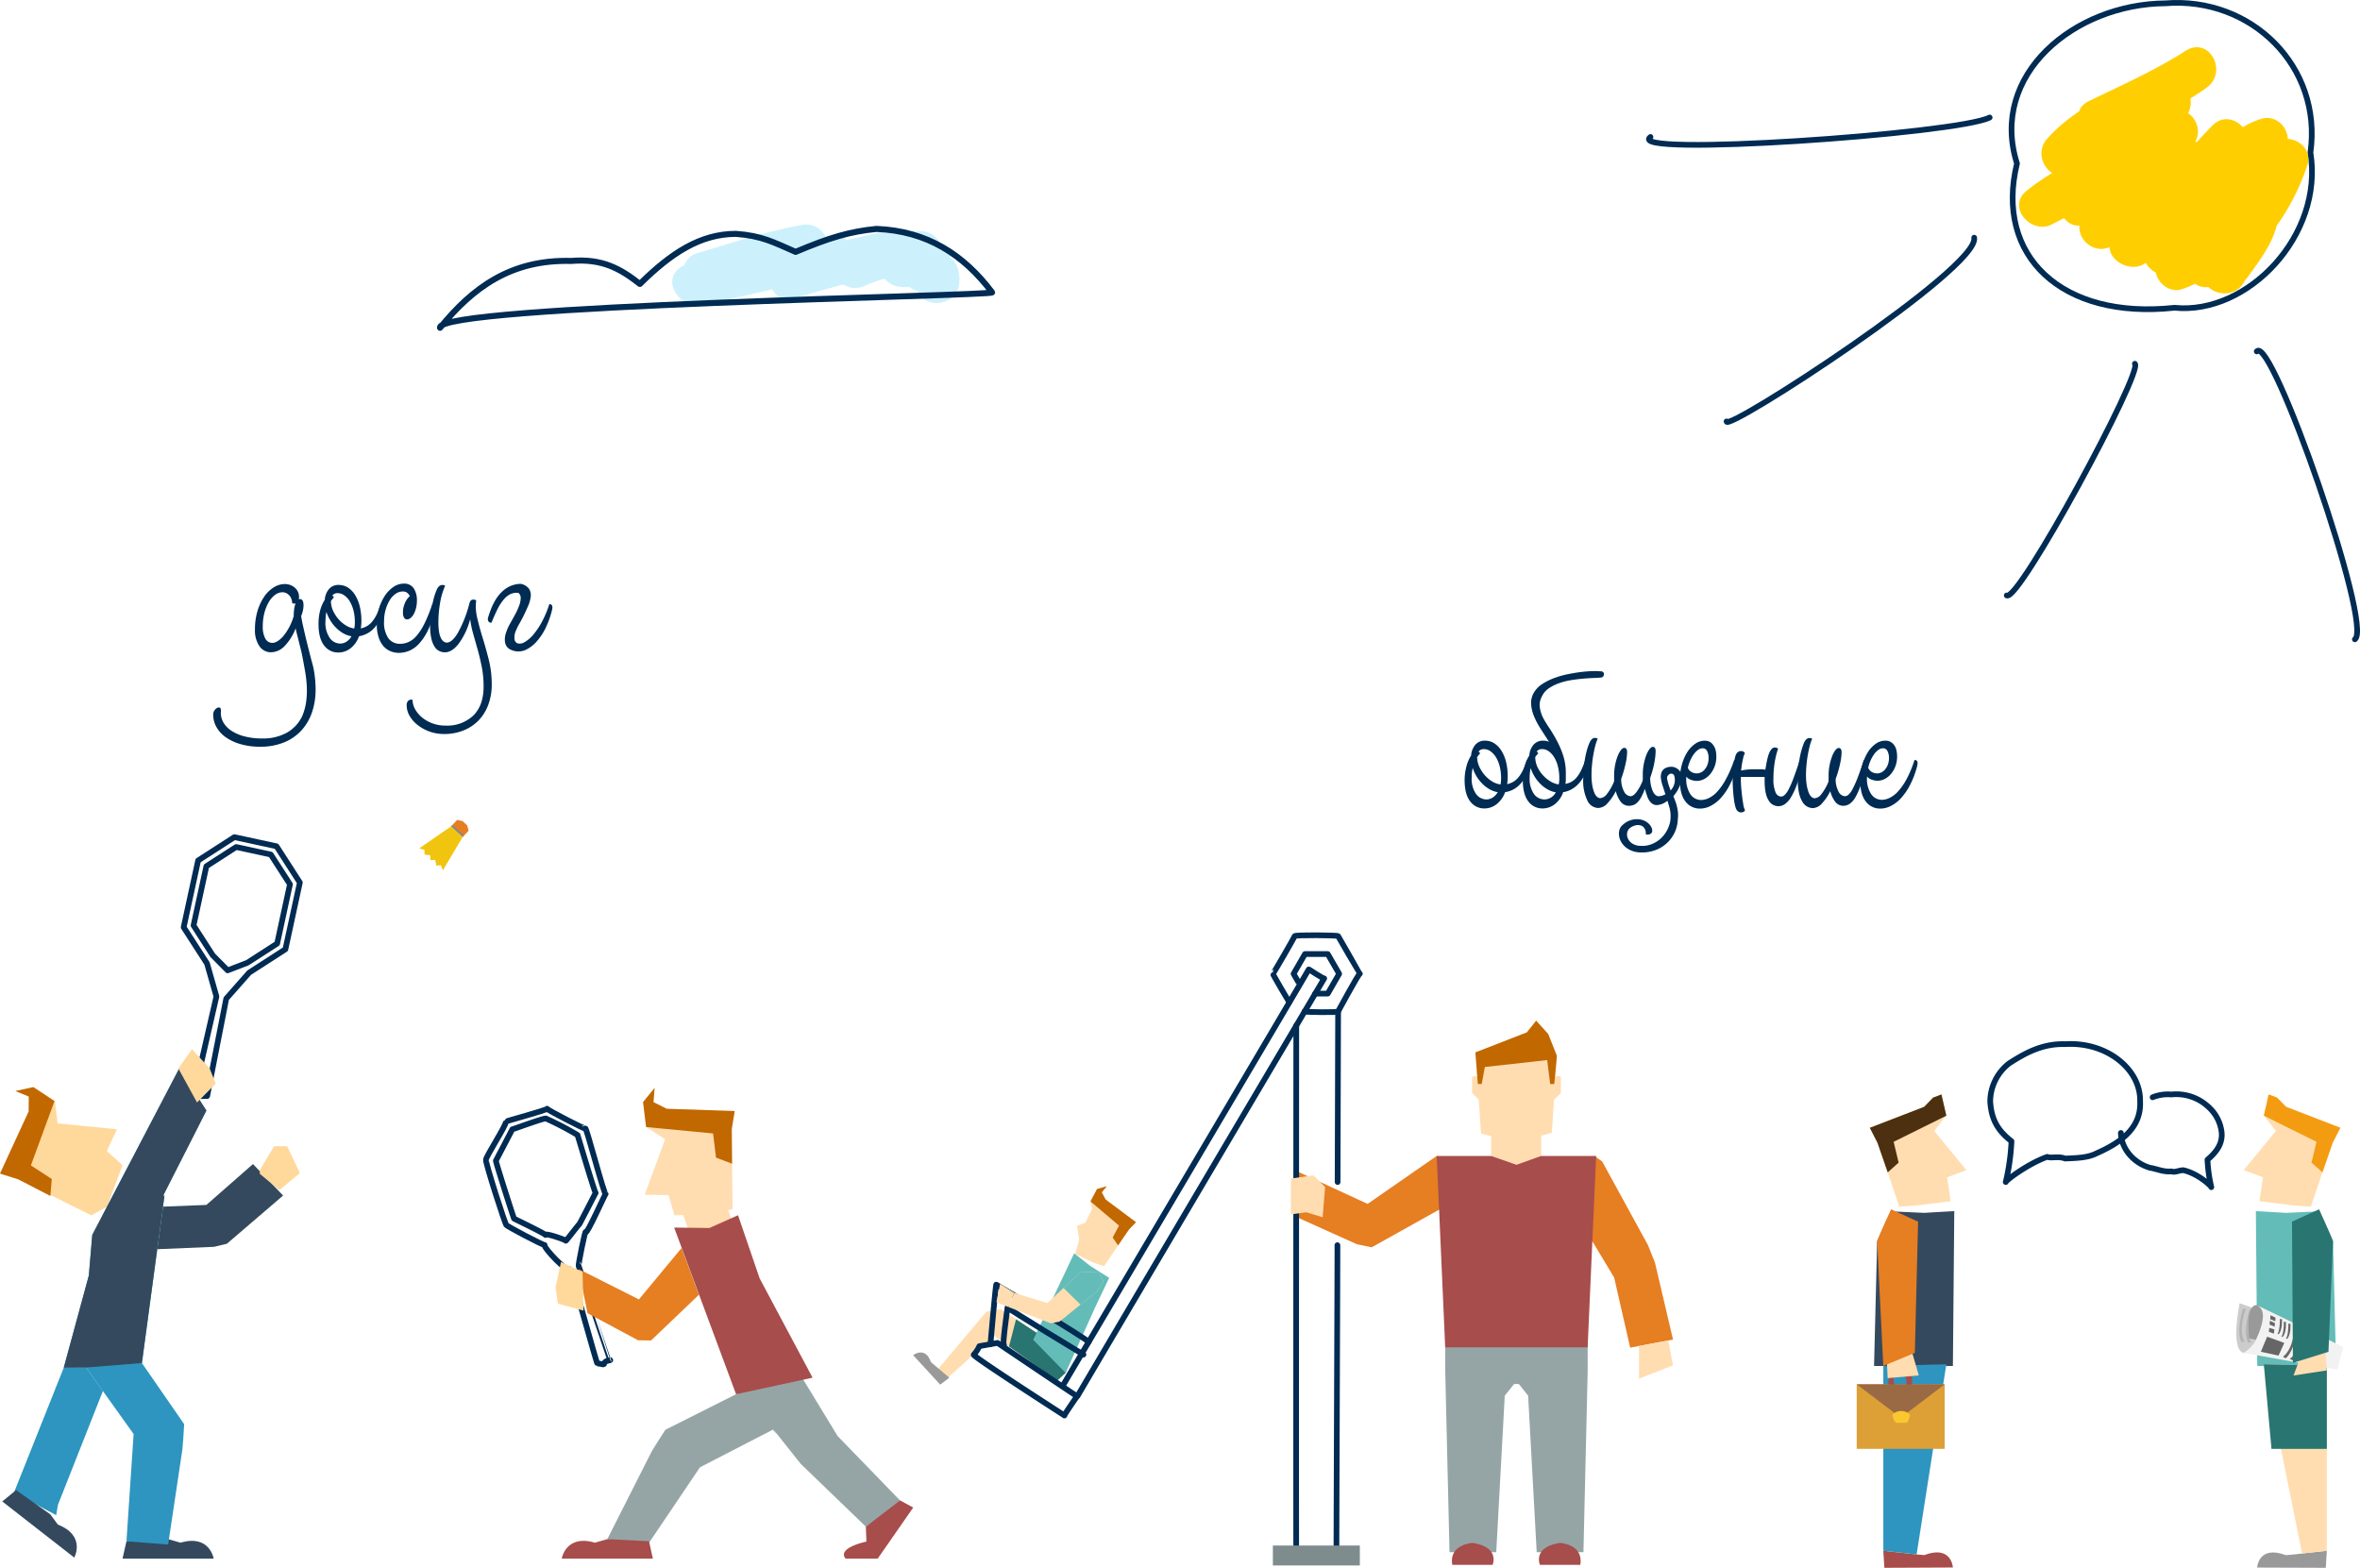 <svg xmlns="http://www.w3.org/2000/svg" viewBox="0 0 663.94 441.07"><title>Монтажная область 68</title><g id="УШИ_2" data-name="УШИ 2"><path d="M529.83,436.27l.3,4.8,19.28-.09s-.35-6.41-8.06-3.49l-2.15-.19Z" style="fill:#a74d4b"/><polygon points="544.15 318.16 553.22 329.19 547.8 331.19 548.77 337.94 538.87 339.18 534.31 339.45 528.19 321.25 526.03 317.28 541.34 311.33 543.84 308.78 546.2 307.92 547.51 313.86 544.15 318.16" style="fill:#ffddb0"/><polygon points="541.31 341.21 531.92 340.79 528.1 349.18 527.23 384.28 549.41 384.28 549.8 340.72 541.31 341.21" style="fill:#34495e"/><polygon points="532.74 321.22 534.14 327.08 531.07 329.82 528.18 321.49 526.03 317.28 541.33 311.38 543.83 308.79 546.19 307.89 547.57 313.87 532.74 321.22" style="fill:#4c300f"/><polygon points="529.84 384.28 529.84 436.27 539.2 437.3 547.57 383.8 529.84 384.28" style="fill:#2d95bf"/><path d="M654.61,436.27l-.3,4.8L635,441s.35-6.41,8.07-3.49l2.14-.19Z" style="fill:#999"/><polygon points="640.29 318.16 631.22 329.19 636.64 331.19 635.67 337.94 645.58 339.18 650.13 339.45 656.25 321.25 658.42 317.28 643.1 311.33 640.6 308.78 638.24 307.92 636.93 313.86 640.29 318.16" style="fill:#ffddb0"/><polygon points="643.14 341.21 652.52 340.79 656.35 349.18 657.22 384.28 635.03 384.28 634.64 340.72 643.14 341.21" style="fill:#63bcb8"/><polygon points="651.7 321.22 650.3 327.08 653.38 329.82 656.27 321.49 658.42 317.28 643.12 311.38 640.62 308.79 638.25 307.89 636.88 313.87 651.7 321.22" style="fill:#f39c12"/><polygon points="654.61 384.28 654.61 436.27 647.65 437.04 636.88 383.8 654.61 384.28" style="fill:#ffddb0"/><polygon points="654.61 384.28 654.61 407.6 639.04 407.6 636.88 383.8 654.61 384.28" style="fill:#287572"/><path d="M596.67,318.73c.08,4.18,3.33,8.38,8.21,9.81,1.7.22,3.75,1.24,6,1,1,.4,2.29-.37,3.4-.32,4.25,1,7.84,4.48,7.83,4.76a42.29,42.29,0,0,1-1.08-7.71c2.41-2.08,4.22-4.35,4-7.54a11.26,11.26,0,0,0-3.58-7.19,13.24,13.24,0,0,0-10.58-3.63,11.43,11.43,0,0,0-5.27.78" style="fill:none;stroke:#002b53;stroke-linecap:round;stroke-linejoin:round;stroke-width:1.6px"/><path d="M559.91,309.84a13.7,13.7,0,0,1,5.33-10.69c4.24-2.71,9.16-5.61,15.75-5.4,11.62-.74,21.28,7,21.09,16.09.34,7.23-5,11.43-12.22,14.6-2.54,1.33-5.83,1.35-8.87,1.49-2-.75-3.79,0-5.07-.47-5.9,2.14-12,7-11.64,7.08a62.36,62.36,0,0,0,1.61-11.48C561.79,317.88,560.2,314.64,559.91,309.84Z" style="fill:none;stroke:#002b53;stroke-linecap:round;stroke-linejoin:round;stroke-width:1.6px"/><path d="M630.09,366.63s-2.75,12.78,1.07,14l3.06,0,3.58-11.18Z" style="fill:#ccc"/><path d="M633.34,377.63s-2-2.6.32-9.28l-.77.09s-2,5.86-.45,9.29Z" style="fill:#b3b3b3"/><path d="M632.77,376.51l2.86.59,2.89-8.14L635,367.21s-1.79-.64-2.29,3.29A25.72,25.72,0,0,0,632.77,376.51Z" style="fill:#999"/><path d="M631.16,380.59l26.37,4.73,1.76-6.35-24-11.62c.31.49,3.35,1.39-.91,10.16A10,10,0,0,1,631.16,380.59Z" style="fill:#f2f2f2"/><polygon points="636.05 380.29 637.81 376.05 642.64 377.8 641.02 381.37 636.05 380.29" style="fill:#666"/><polygon points="638.3 374.69 638.41 373.58 639.85 374 639.73 375.18 638.3 374.69" style="fill:#666"/><polygon points="638.5 372.63 638.61 371.55 640.02 372.24 639.92 373.23 638.5 372.63" style="fill:#666"/><polygon points="638.66 371.1 638.77 370.01 640.18 370.7 640.08 371.7 638.66 371.1" style="fill:#666"/><path d="M640.71,375.28s.71-.77.7-4.22l.56.05s.27,2.67-.84,4.21Z" style="fill:#666"/><path d="M641.82,376.06s.71-.76.7-4.22l.56.06s.27,2.67-.84,4.2Z" style="fill:#666"/><path d="M643.1,376.58s.71-.76.7-4.22l.56.06s.27,2.67-.84,4.2Z" style="fill:#666"/><path d="M642.25,381.69s2.89-1.6,3.33-8.67l.67.39s-.43,6.18-3.21,8.73Z" style="fill:#666"/><path d="M644.18,382.27s2.89-1.6,3.32-8.67l.68.39s-.43,6.18-3.21,8.73Z" style="fill:#666"/><path d="M631.48,377.44s-2-2.6.32-9.28l-.78.09s-2,5.87-.44,9.3Z" style="fill:#b3b3b3"/><path d="M646.37,382.18s2.85-1.19,3.13-6.73l.68.31s-.3,4.85-3,6.79Z" style="fill:#666"/><path d="M647.9,382.72s2.85-1.19,3.13-6.73l.68.31s-.3,4.85-3,6.79Z" style="fill:#666"/><path d="M650,383.23s2.82-1,3-5.6l.69.28s-.22,4.06-2.9,5.64Z" style="fill:#666"/><rect x="522.35" y="389.44" width="24.74" height="18.16" style="fill:#dda036"/><path d="M531.29,389.44s-.56-4.07,2.81-3.82c0,0,3.86-.57,3.83,1.09v3.5l-1.54.38s.21-4-1-3.5c0,0-1,0-1.8,0,0,0-1.08-.52-.83,1l.17,1.86Z" style="fill:#a74d4b"/><polygon points="522.35 389.44 534.73 398.84 547.1 389.44 522.35 389.44" style="fill:#996a44"/><path d="M532.41,397.93a3.58,3.58,0,0,1,4.91,0s-.25,2.47-1.27,2.35h-2.48S532.71,400.17,532.41,397.93Z" style="fill:#f9c82e"/><polygon points="531.05 387.71 530.84 382.72 537.76 379.88 539.82 386.94 531.05 387.71" style="fill:#ffddb0"/><path d="M529.83,384.28l8.87-3.69.92-36.9-7.6-3.48s-3.5,7.59-3.93,9Z" style="fill:#e67e22"/><polygon points="654.61 385.53 654.22 379.86 647.65 380.59 645.23 386.97 654.61 385.53" style="fill:#ffddb0"/><path d="M655.07,380.3l-10,3.11-.26-39.72,7.61-3.48s3.49,7.59,3.92,9Z" style="fill:#287572"/><polygon points="131.4 232.17 130.78 231.59 130.16 231.01 128.62 230.65 126.9 232.49 128.52 234 130.14 235.51 131.85 233.68 131.4 232.17" style="fill:#e67e22"/><rect x="128.44" y="231.59" width="0.54" height="4.43" transform="translate(-130.05 168.41) rotate(-46.99)" style="fill:#7f8c8d"/><polygon points="130.14 235.51 128.5 234.02 126.9 232.49 117.95 238.66 119.43 239.1 119.43 240.41 121.05 240.6 121.08 241.96 122.44 241.9 122.74 243.51 124.05 243.41 124.58 244.86 130.14 235.51" style="fill:#f1c40f"/><polygon points="77.79 238.08 65.94 235.51 55.74 242.08 51.67 260.87 58.24 271.06 60.89 280.34 54.64 307.55 56.37 308.37 58.28 308.34 63.65 280.94 70.1 273.63 80.29 267.06 84.36 248.28 77.79 238.08" style="fill:none;stroke:#002b53;stroke-linecap:round;stroke-linejoin:round;stroke-width:1.6px"/><polygon points="59.84 268.74 54.45 260.36 58.06 243.69 66.44 238.29 76.18 240.4 81.58 248.78 77.97 265.45 69.59 270.85 64.03 272.99 59.84 268.74" style="fill:none;stroke:#002b53;stroke-linecap:round;stroke-linejoin:round;stroke-width:1.6px"/><path d="M47.3,433l3.49,1c8.21-2.43,9.33,4.49,9.33,4.49H34.47l1.11-4.9Z" style="fill:#34495e"/><polygon points="5.51 331.86 25.69 341.91 30.11 339.46 34.47 327.8 30.05 323.85 32.9 317.69 16.2 316.05 15.44 309.69 9.41 305.84 4.39 307.03 8.17 308.51 8.21 312.71 0.42 330.36 5.51 331.86" style="fill:#ffd89b"/><polygon points="71.17 327.48 58.06 338.98 45.85 339.46 44.24 351.44 60.26 350.76 63.83 349.9 79.65 336.34 71.17 327.48" style="fill:#34495e"/><polygon points="16.3 423.35 28.95 391.33 24.22 384.72 17.94 384.76 3.93 419.91 15.81 426.26 16.3 423.35" style="fill:#2d95bf"/><polygon points="47.3 434.53 51.3 407.84 51.55 404.85 51.81 400.66 39.92 383.46 46.27 336.34 45.87 336.43 58.06 312.43 50.45 300.54 25.96 347.4 24.99 358.83 24.99 358.83 17.94 384.76 24.22 384.72 37.59 403.43 35.58 433.59 47.3 434.53" style="fill:#2d95bf"/><polygon points="39.92 383.46 46.27 336.34 45.87 336.43 58.06 312.43 50.45 300.54 25.96 347.4 24.99 358.83 24.99 358.83 17.94 384.76 24.22 384.72 39.92 383.46" style="fill:#34495e"/><polygon points="73.09 329.15 77.13 322.46 80.78 322.46 84.36 330.01 78.61 334.81 73.09 330.23 73.09 329.15" style="fill:#ffd89b"/><polygon points="15.33 309.78 8.69 327.86 14.57 331.69 14.17 336.46 5.05 331.74 0 330.15 8.06 312.67 8.09 308.48 4.34 306.93 9.38 305.83 15.33 309.78 15.33 309.78" style="fill:#c16800"/><path d="M14.13,426l2.15,2.91c8,3.13,4.61,9.28,4.61,9.28L.64,422.4l3.88-3.19Z" style="fill:#34495e"/><polygon points="50.18 300.58 54.02 295.17 58.99 300.58 60.68 304.86 55.43 310.16 50.18 300.58" style="fill:#ffd89b"/><path d="M162.79,356.14c-.19-.1,1.93-10.72,2-9.53.21,1,5.56-11,5.62-10.75-.26,1.15-5.67-19.72-5.75-18.34-.15.14-10.46-5.1-10.75-5.61-.28.48-11.55,3.47-11.57,3.62.14,1-5.7,9.92-5.62,10.75-.27.54,5.56,18.8,5.75,18.34-.15.23,10.44,5.8,10.74,5.62-.33.87,6.82,8.19,6.89,6.75.26-.92,7.77,26.8,8,26.75.12-.6,1.8.59,1.9-.14.18-1,2-.76,1.65-1C171.61,382.63,163,356.85,162.79,356.14Z" style="fill:none;stroke:#002b53;stroke-linecap:round;stroke-linejoin:round;stroke-width:1.6px"/><path d="M153.45,347.43c-.06-.38-8.88-4.57-8.84-4.62.1.49-5.24-16.1-5.1-16.28,0,0,4.51-8.59,4.62-8.83,0,.1,9.49-3.45,9.51-3a83.21,83.21,0,0,1,8.84,4.61c.14.41,4.89,16.43,5.1,16.28-.05.05-4.72,9.16-4.62,8.84s-4,5.12-3.78,4.6C159.3,348.89,153.39,346.76,153.45,347.43Z" style="fill:none;stroke:#002b53;stroke-linecap:round;stroke-linejoin:round;stroke-width:1.6px"/><polygon points="192.17 341.82 194.7 348.55 207.08 347.06 204.35 338.79 192.17 341.82" style="fill:#ffddb0"/><polygon points="181.77 317.07 180.92 310.04 184.16 306.06 183.84 310.07 187.57 311.93 206.69 312.58 205.84 317.77 206.1 340.12 200.99 341.58 189.72 341.88 188.11 336.23 181.38 336.11 187.11 320.5 181.77 317.07" style="fill:#ffddb0"/><polygon points="165.29 369.44 179.53 377.06 183.17 377.11 196.62 364.25 191.74 351.1 179.75 365.56 162.79 357.02 165.29 369.44" style="fill:#e67e22"/><polygon points="208.22 390.35 225.27 411.83 243.59 429.49 253.83 422.76 235.65 404 225.88 387.95 208.22 390.35" style="fill:#95a5a6"/><path d="M243.59,429.49l.16,4.18c-8.9,2.13-5.83,4.82-5.83,4.82h9l10-14.38-3.7-2Z" style="fill:#a74d4b"/><polygon points="170.85 433.01 182.25 434.53 196.92 412.79 218.55 401.63 218.55 398.88 211.12 390.2 187.18 402.24 184.94 405.73 183.37 408.27 170.85 433.01" style="fill:#95a5a6"/><path d="M170.85,433l-3.49,1c-8.21-2.43-9.33,4.49-9.33,4.49h25.65l-1.1-4.9Z" style="fill:#a74d4b"/><polygon points="189.66 345.35 207.08 392.23 228.6 387.58 213.7 359.62 207.63 341.88 199.56 345.47 189.66 345.35" style="fill:#a74d4b"/><polygon points="200.61 318.87 201.44 325.68 205.95 327.38 205.87 317.59 206.69 312.58 187.57 311.93 183.84 310.07 184.16 306.06 180.92 310.04 181.77 317.07 200.61 318.87" style="fill:#c16800"/><polygon points="217.36 402.24 218.7 403.56 217.57 402.13 217.36 402.24" style="fill:#95a5a6"/><polygon points="163.88 357.79 157.84 355.04 156.27 362.22 156.96 366.76 164.16 368.71 163.88 357.79" style="fill:#ffd89b"/><polygon points="444.79 343.9 448.56 325.2 450.74 326.75 463.61 350.26 465.59 355.21 470.67 376.85 458.62 379.13 454.11 359.41 444.79 343.9" style="fill:#e67e22"/><polygon points="469.33 377.1 470.67 384.12 461.1 387.85 461.1 378.67 469.33 377.1" style="fill:#ffddb0"/><polygon points="431.12 376.85 422.14 376.85 406.59 376.85 406.59 385.72 407.79 436.67 420.94 436.67 423.33 392.65 425.96 389.37 427.3 389.37 429.91 392.64 432.32 436.67 445.47 436.67 446.66 385.72 446.66 376.85 431.12 376.85" style="fill:#95a5a6"/><polygon points="416.11 303.21 415.08 302.65 414.14 302.93 414.14 307.53 417.15 310.35 416.11 303.21" style="fill:#ffddb0"/><polygon points="437.15 303.21 438.17 302.65 439.12 302.93 439.12 307.53 436.11 310.35 437.15 303.21" style="fill:#ffddb0"/><polygon points="415.08 296.07 429.55 290.44 432.17 287.15 435.56 290.9 438 297.05 436.58 318.68 426.63 321.43 416.67 318.92 415.08 296.07" style="fill:#ffddb0"/><polygon points="415.08 296.07 429.55 290.44 432.17 287.15 435.56 290.9 438 297.05 437.27 304.97 436.11 304.97 435.27 298.23 417.73 300.17 416.85 304.97 415.76 304.97 415.08 296.07" style="fill:#c16800"/><path d="M408.56,440.23h11.36s2.19-5-5.68-6.18C414.24,434.05,407.57,434.45,408.56,440.23Z" style="fill:#a74d4b"/><path d="M444.59,440.23H433.23s-2.2-5,5.68-6.18C438.91,434.05,445.58,434.45,444.59,440.23Z" style="fill:#a74d4b"/><polygon points="446.66 376.85 431.12 376.85 422.14 376.85 406.59 376.85 406.59 377.36 446.66 376.88 446.66 376.85" style="fill:#006db5"/><polygon points="419.5 318.23 419.5 325.2 426.54 328.62 433.59 325.2 433.59 318.68 419.5 318.23" style="fill:#ffddb0"/><polygon points="364.69 329.43 384.75 338.69 404.19 325.2 408.78 327 409.94 337.48 385.9 350.9 381.74 350.04 364.69 342.36 364.69 329.43" style="fill:#e67e22"/><polygon points="446.65 379.04 406.58 379.04 404.19 325.2 419.49 325.2 426.63 327.69 433.58 325.2 449.04 325.2 446.65 379.04" style="fill:#a74d4b"/><polygon points="277.47 369.04 279.15 368.73 281.53 368.33 301.37 381.35 299.79 386.23 297.45 388.38 279.71 375.85 265.76 388.38 263.73 385.36 277.47 369.04" style="fill:#ffddb0"/><polygon points="285.84 371.15 301.37 381.35 299.79 386.23 297.45 388.38 283.87 378.79 285.84 371.15" style="fill:#287572"/><polygon points="306.69 356.12 312.04 359.5 308.2 367.58 299.79 386.23 290.68 376.93 302.19 352.59 306.69 356.12" style="fill:#63bcb8"/><polygon points="306.79 337.99 308.63 334.5 311.37 333.72 309.96 335.45 311.07 337.48 319.59 343.84 317.56 345.95 310.58 356.23 307.78 355.27 302.48 352.78 303.6 348.74 303.02 344.83 305.36 343.97 307.22 340.11 306.79 337.99" style="fill:#ffddb0"/><polygon points="314.82 344.79 313.03 348.16 314.55 350.36 317.63 345.87 319.59 343.84 311.07 337.48 309.96 335.45 311.37 333.72 308.63 334.5 306.79 337.99 314.82 344.79" style="fill:#c16800"/><path d="M267.08,387.58l-2.58,1.95-7.61-8.29s3.42-2.63,5,1.94l.95.84Z" style="fill:#999"/><path d="M376.31,332.54c0-.74.14-47.45.14-48" style="fill:none;stroke:#002b53;stroke-linecap:round;stroke-linejoin:round;stroke-width:1.6px"/><path d="M364.68,288.49c0-2.29-.08,151.8,0,150.16-.09.53,11.25-2.45,11.31,0-.08,2,.33-91,.26-88.29" style="fill:none;stroke:#002b53;stroke-linecap:round;stroke-linejoin:round;stroke-width:1.6px"/><path d="M362.7,281.94c-.16-.2-4.73-8-4.6-8s6.33-10.71,6.12-10.59c.07-.37,12.13-.26,12.23,0-.15-.28,6.05,10.54,6.12,10.59-.15-.42-6.33,11-6.12,10.62-.14.33-9.38.18-9.45,0" style="fill:none;stroke:#002b53;stroke-linecap:round;stroke-linejoin:round;stroke-width:1.6px"/><polyline points="365.2 276.18 363.92 273.96 367.13 268.4 373.54 268.4 376.75 273.96 373.54 279.53 369.98 279.53" style="fill:none;stroke:#002b53;stroke-linecap:round;stroke-linejoin:round;stroke-width:1.6px"/><path d="M299,389.83s69.81-118,69.2-117.14c0,0,4.23,2.79,4.34,2.56,0,0-69.95,118.32-69.36,117.43" style="fill:none;stroke:#002b53;stroke-linecap:round;stroke-linejoin:round;stroke-width:1.6px"/><path d="M299.47,398.21s-25.92-16.65-25.53-17.09a9.19,9.19,0,0,0,1.59-2.41l5.11-.91s21.83,14.72,22.38,15C303,392.81,299,398.58,299.47,398.21Z" style="fill:none;stroke:#002b53;stroke-linecap:round;stroke-linejoin:round;stroke-width:1.6px"/><path d="M278.64,378.16s1.51-17.2,1.64-16.76c0,0,25.51,15.28,26,16.12" style="fill:none;stroke:#002b53;stroke-linecap:round;stroke-linejoin:round;stroke-width:1.6px"/><path d="M304.81,381.08s-21-12.68-21.36-13.26c0,0-1.63,11.5-1,10.53" style="fill:none;stroke:#002b53;stroke-linecap:round;stroke-linejoin:round;stroke-width:1.6px"/><rect x="358.1" y="434.8" width="24.46" height="5.61" style="fill:#7f8c8d"/><polygon points="283.72 367.71 280.32 366.34 281.37 361.18 285.33 363.73 283.72 367.71" style="fill:#ffddb0"/><polygon points="309.18 357.74 310.42 360.55 308.63 363.29 298.04 371.82 295.62 372.28 283.72 367.71 285.33 363.73 294.65 366.59 303.88 357.97 309.18 357.74" style="fill:#ffddb0"/><polygon points="309.18 357.74 310.42 360.55 308.63 363.29 303.97 367.04 299.21 362.34 303.88 357.97 309.18 357.74" style="fill:#63bcb8"/><polygon points="363.17 331.54 369.52 330.67 372.79 333.94 372.1 342.45 367.49 341.04 363.17 341.64 363.17 331.54" style="fill:#ffddb0"/><path d="M650,42.92c3.8,23.37-17.71,45.75-38.25,43.66C580,90,561.09,72,567.44,46,559.52,21,583.63,1.12,609.2.93,633.36-1,653.4,18.71,650,42.92Z" style="fill:none;stroke:#002b53;stroke-linecap:round;stroke-linejoin:round;stroke-width:1.6px"/><path d="M559.75,33.06c-9,4.61-103.22,11.19-95.42,5.47" style="fill:none;stroke:#002b53;stroke-linecap:round;stroke-linejoin:round;stroke-width:1.6px"/><path d="M555.4,66.87c1.59,8.56-70,54.94-69.67,51.69" style="fill:none;stroke:#002b53;stroke-linecap:round;stroke-linejoin:round;stroke-width:1.6px"/><path d="M600.61,102.33c2.41,2.21-32.7,67.18-36.05,65.19" style="fill:none;stroke:#002b53;stroke-linecap:round;stroke-linejoin:round;stroke-width:1.6px"/><path d="M634.89,98.86c4.11-5.11,32.88,77.36,27.61,81" style="fill:none;stroke:#002b53;stroke-linecap:round;stroke-linejoin:round;stroke-width:1.6px"/><path d="M593.62,38.68c9.21-4.47,18.58-8.62,27.23-14.15l-6-10.28c-12.4,9.25-28.47,13-39,24.87-4.28,4.87,1.19,13.08,7.22,9.35,9.2-5.68,18.72-11,29.06-14.32l-6.72-8.75C599.34,39.32,581.1,44.62,570,53.8c-5.45,4.52,1.49,12.25,7.21,9.35,13-6.59,25.36-14.44,38.26-21.27l-6-10.28C599.42,38,588.89,44.16,580.85,53.14c-3.67,4.09-.2,12.06,5.79,10,10.42-3.68,19.64-9.83,29.77-14.15l-8.15-8.14c-2.14,4.54-6.78,6.87-10.81,9.54-4.49,3-8.67,6.09-11.6,10.7-2.84,4.46,1.85,10.06,6.73,8.74,9.83-2.64,17.47-9.38,26.56-13.6L611,48c-4.42,6.91-11.53,11.75-16.42,18.36-3.88,5.24,3.38,10.46,8.15,8.15a38,38,0,0,0,8.51-6.31c2.2-2,4.64-4.69,7.79-4.92l-5.14-9c-2.83,5.08-7.19,9-10.2,14-3.43,5.65,4.88,12.46,9.35,7.22,2.58-3,6.16-8,10.29-8.76l-6.72-8.74c-3.19,5.58-8,9.74-10,16-1.35,4.17,3.08,8.8,7.32,7.33,6.88-2.4,12.52-6.82,18.1-11.37l-9.35-7.22a59.29,59.29,0,0,1-6.08,7.77c-3.75,4.17-.19,11.89,5.79,10,4-1.3,6.15-4,9.4-6.39L623,67.44c-.77,2.67-1.86,5.23-2.79,7.85-2.56,7.23,8.94,10.35,11.48,3.16.93-2.62,2-5.17,2.79-7.84,1.34-4.62-4.43-9.92-8.74-6.73-2,1.45-4.24,4.44-6.55,5.19L625,79a79,79,0,0,0,7.94-10.18c3.89-6.08-4.43-11.23-9.35-7.21-3.88,3.17-8.05,6.64-12.85,8.3l7.33,7.33c1.59-5,6.28-8.69,8.84-13.16,2.73-4.78-1.76-9.69-6.73-8.75-6.35,1.2-11.55,7.13-15.54,11.82L614,74.38c3-5,7.36-8.92,10.2-14,2.06-3.69-.47-9.31-5.14-9-10,.76-14.06,8.85-22.31,12.85l8.14,8.15c4.92-6.64,11.91-11.32,16.42-18.36,3.48-5.44-3.16-10.46-8.15-8.14-8.1,3.76-15,10.05-23.72,12.4l6.72,8.75c2.69-4.22,7.68-6.54,11.69-9.28,4.27-2.93,8.46-6.17,10.72-11,2.68-5.67-2.64-10.49-8.14-8.15-9.17,3.91-17.51,9.62-26.92,13l5.79,10c7.39-8.26,17-13.79,26.22-19.68,6.47-4.12.78-13.88-6-10.28-12.9,6.83-25.23,14.68-38.25,21.27l7.21,9.35c12.22-10.13,30.44-15.2,37.29-30.81,1.92-4.38-1.29-10.47-6.72-8.75-11.33,3.6-21.84,9.31-31.91,15.53l7.21,9.35c9.69-11,25-14.42,36.54-23,6-4.46.59-14.5-6-10.28-8.65,5.53-18,9.68-27.23,14.14-6.89,3.35-.86,13.62,6,10.29Z" style="fill:#ffce00"/><path d="M622.41,35.33a165.4,165.4,0,0,0-11.76,13.34c-3.41,4.38-.46,11.7,5.8,9.95,9-2.49,14.25-11.06,22.88-13.66L632,37.64c-1.33,5.74-6.92,10.07-10.08,14.88-2.93,4.45,1.9,10,6.72,8.74C635.86,59.32,640,53.31,646.39,50l-8.74-6.72a51.86,51.86,0,0,1-12.94,20.41l9.35,7.21a48.27,48.27,0,0,1,5.21-6l-9.95-5.79c-1,4.92-4.31,8.75-7.18,12.75-4.47,6.24,5.85,12.19,10.28,6,3.5-4.88,7.16-9.58,8.38-15.6,1.18-5.78-5.45-10-9.95-5.79a66.41,66.41,0,0,0-7.07,8.44c-4.24,5.49,4.64,11.74,9.35,7.22a64.18,64.18,0,0,0,16-25.67c1.64-5.22-4.35-9-8.75-6.72-5.27,2.7-9.14,8.48-14.91,10l6.73,8.75c3.88-5.91,9.62-10.55,11.28-17.72,1-4.29-2.81-8.69-7.32-7.33-8.81,2.66-14.2,11.25-22.88,13.66l5.79,10a167.27,167.27,0,0,1,11.76-13.35c5.33-5.5-3.08-13.93-8.42-8.41Z" style="fill:#ffce00"/><path d="M199.53,82.61c9.83-2.84,19.52-6.16,29.62-7.91L226,63.22c-11.18,4.22-23.05,6.17-33.79,11.57-6.54,3.29-1.55,11.79,4.58,10.88,12.66-1.86,24.91-6,37.65-7.38l-3-11.09c-4.12,2-8.6,3-12.3,5.79-5,3.77-2.42,13,4.59,10.89a318.71,318.71,0,0,1,31-7.84l-3.16-11.48c-4.83,1.8-9.86,3-14.35,5.6-6.8,4-.83,13.25,6,10.28a40.71,40.71,0,0,1,15.87-3.5l-3-11.09c-1.93,1.2-3.81,2.46-5.66,3.78-4.89,3.47-3,10.6,3,11.09,3.33.27,6.61-.66,9.82-1.41l-5.79-10c-.76.88-1.41,1.81-2.13,2.72-3.35,4.2-1.13,9.59,4.21,10.16,1.35.14,2.76.63,4.15.78L258,78.65l0,.88c-.64,7.64,11.27,7.6,11.9,0a10.31,10.31,0,0,0-.45-4c-.77-2.74-3.08-4.08-5.74-4.37-1.36-.14-2.75-.63-4.15-.78l4.21,10.17c.71-.9,1.38-1.86,2.13-2.72,3.86-4.46.19-11.35-5.79-10-2.25.52-4.35,1.17-6.66,1l3,11.1c1.85-1.32,3.73-2.57,5.66-3.78,4.94-3.11,3-11.06-3-11.1-7.54,0-15,2.16-21.88,5.13l6,10.28c3.58-2.07,7.65-3,11.5-4.4,7.16-2.66,4.42-13-3.16-11.48-10.48,2.08-20.82,4.72-31,7.83l4.59,10.89c3.66-2.78,8.2-3.82,12.3-5.8,5.16-2.49,2.84-11.73-3-11.09-13.83,1.5-27.08,5.78-40.81,7.8l4.59,10.88C208,80.16,219,78.54,229.15,74.7A6,6,0,0,0,226,63.22c-10.1,1.75-19.8,5.07-29.62,7.91-7.35,2.12-4.23,13.61,3.16,11.48Z" style="fill:#cdf1fc"/><path d="M123.8,92.22c9.2-11.33,20-19.27,36.89-18.81,8.74-.73,13.81,2.16,19.33,6.47,8.82-8.71,17-14.07,27-14.09,7.27.52,10.62,2.37,16.81,5.07,9.47-4,15.28-5.74,22.76-6.46,14.23.56,24.53,7.25,32.52,17.86C279.57,83.25,122.35,85.84,123.8,92.22Z" style="fill:none;stroke:#002b53;stroke-linecap:round;stroke-linejoin:round;stroke-width:1.7px"/><path d="M62.12,200.48a5.51,5.51,0,0,0,.81,2.91,7.19,7.19,0,0,0,2.31,2.28,12.33,12.33,0,0,0,3.66,1.52,19.25,19.25,0,0,0,4.9.56,13.68,13.68,0,0,0,6.88-1.62A10.42,10.42,0,0,0,85,201.51a16,16,0,0,0,1.14-4.17,23.89,23.89,0,0,0,.17-4.23,34.71,34.71,0,0,0-.48-4.26c-.25-1.43-.51-2.86-.79-4.3s-.68-2.9-1-4.2-.65-2.5-.87-3.58a14.55,14.55,0,0,1-3.12,5,5.41,5.41,0,0,1-3.79,1.73,3.88,3.88,0,0,1-3.28-1.71,8,8,0,0,1-1.25-4.82,17.62,17.62,0,0,1,.69-5,14.45,14.45,0,0,1,1.83-4,9.1,9.1,0,0,1,2.66-2.66,5.85,5.85,0,0,1,3.18-1A4.26,4.26,0,0,1,83,165.38a3.41,3.41,0,0,1,.83,1.14,3.08,3.08,0,0,1,.29,1.31,2.61,2.61,0,0,1,0,.4,3.1,3.1,0,0,1-.06.39,1.74,1.74,0,0,1,.33-.08c.67,0,1,.59,1,1.79a7.93,7.93,0,0,1-.66,2.95c.08.66.25,1.57.5,2.7s.53,2.37.85,3.68.66,2.66,1,4,.68,2.62,1,3.79a30.89,30.89,0,0,1,.71,6.4,19.93,19.93,0,0,1-1,6.51,14.59,14.59,0,0,1-3,5.14,13.52,13.52,0,0,1-4.89,3.36,17.4,17.4,0,0,1-6.74,1.21,19.07,19.07,0,0,1-5.42-.71,13.78,13.78,0,0,1-4.16-1.91,8.62,8.62,0,0,1-2.66-2.87,7,7,0,0,1-.94-3.53,2,2,0,0,1,.4-1.25,1.86,1.86,0,0,1,.85-.71.73.73,0,0,1,.79.13C62.13,199.42,62.2,199.84,62.12,200.48Zm21-30.74a1,1,0,0,1-.92-.08,3.46,3.46,0,0,0-.16-1,3.29,3.29,0,0,0-.52-1,2.87,2.87,0,0,0-.88-.74,2.37,2.37,0,0,0-1.22-.3,3.51,3.51,0,0,0-2,.71,6.49,6.49,0,0,0-1.77,2,11.54,11.54,0,0,0-1.24,3,14.45,14.45,0,0,0-.48,3.83,7,7,0,0,0,.7,3.47,2.24,2.24,0,0,0,2,1.23c.89,0,1.89-.61,3-1.81a16,16,0,0,0,3-5.72,13.9,13.9,0,0,1,.14-2.06A7.41,7.41,0,0,1,83.16,169.74Z" style="fill:#002b53"/><path d="M107.9,171.49a13.26,13.26,0,0,1-1.2,3.18,10.19,10.19,0,0,1-1.67,2.27,7.1,7.1,0,0,1-2,1.41A7.67,7.67,0,0,1,101,179a7.44,7.44,0,0,1-2.39,3.39,5.56,5.56,0,0,1-3.44,1.18,4.84,4.84,0,0,1-4-2q-1.56-2-1.56-6A15.39,15.39,0,0,1,90,172a11,11,0,0,1,1.37-3.27,5.23,5.23,0,0,1,1.17-3,3.41,3.41,0,0,1,2.74-1.17,4.77,4.77,0,0,1,2.68.79,6.74,6.74,0,0,1,2,2.15,10.9,10.9,0,0,1,1.27,3.18,16.85,16.85,0,0,1,.44,3.91,13,13,0,0,1-.17,2.2,5.6,5.6,0,0,0,1.6-.58A5.46,5.46,0,0,0,104.6,175a9.94,9.94,0,0,0,1.31-2,22.57,22.57,0,0,0,1.2-3C107.89,170,108.15,170.46,107.9,171.49Zm-12.22,9.56a3.27,3.27,0,0,0,1.78-.52A4.23,4.23,0,0,0,98.88,179a7.45,7.45,0,0,1-2.27-.81,9.84,9.84,0,0,1-2-1.52,11,11,0,0,1-1.64-2.06,10.72,10.72,0,0,1-1.12-2.43,8.6,8.6,0,0,0-.23,1.33c0,.44-.06.9-.06,1.37a7.43,7.43,0,0,0,1.2,4.57A3.6,3.6,0,0,0,95.68,181.05ZM93.1,169.12a6.39,6.39,0,0,0,.58,2.64,9.71,9.71,0,0,0,1.5,2.37,9.09,9.09,0,0,0,2.08,1.79,6,6,0,0,0,2.41.89,8,8,0,0,0,.16-1.78,13.24,13.24,0,0,0-.39-3.31,9.58,9.58,0,0,0-1.06-2.58,5.63,5.63,0,0,0-1.54-1.66,3.19,3.19,0,0,0-1.83-.61,1.76,1.76,0,0,0-1.54.71.88.88,0,0,1,.46.5A6.2,6.2,0,0,0,93.1,169.12Z" style="fill:#002b53"/><path d="M112.27,183.67a6.2,6.2,0,0,1-2.48-.49,5.42,5.42,0,0,1-2-1.5,7.23,7.23,0,0,1-1.31-2.52,12,12,0,0,1-.48-3.59,15.05,15.05,0,0,1,.58-4.2,13.43,13.43,0,0,1,1.6-3.62,9.12,9.12,0,0,1,2.41-2.56,5.18,5.18,0,0,1,3-1,3.16,3.16,0,0,1,2.81,1.33,6.06,6.06,0,0,1,.89,3.41,8.57,8.57,0,0,1-.25,2.15,7.27,7.27,0,0,1-.64,1.68,3.62,3.62,0,0,1-.9,1.1,1.52,1.52,0,0,1-1,.4.93.93,0,0,1-.77-.42,2.26,2.26,0,0,1-.36-1.25,6.36,6.36,0,0,1,.44-2.66,5.74,5.74,0,0,1,1.48-2.24,2.65,2.65,0,0,0-.77-.94,2,2,0,0,0-1.23-.35,3.54,3.54,0,0,0-2,.66,6.06,6.06,0,0,0-1.66,1.81,10.61,10.61,0,0,0-1.14,2.66,11.36,11.36,0,0,0-.44,3.23,7.78,7.78,0,0,0,1.21,4.8,4,4,0,0,0,3.32,1.56,5.9,5.9,0,0,0,2.31-.48,6.51,6.51,0,0,0,2.27-1.73,15.84,15.84,0,0,0,2.22-3.41,40.52,40.52,0,0,0,2.23-5.57c.77,0,1,.51.79,1.54a30,30,0,0,1-2,5.84,15.7,15.7,0,0,1-2.5,3.77,7.87,7.87,0,0,1-2.78,2A7.66,7.66,0,0,1,112.27,183.67Z" style="fill:#002b53"/><path d="M125.2,183.51a3.57,3.57,0,0,1-1.73-.42,3.34,3.34,0,0,1-1.3-1.31,7.39,7.39,0,0,1-.86-2.33A16.4,16.4,0,0,1,121,176c0-.77,0-1.61.12-2.49s.21-1.77.36-2.64.34-1.73.56-2.56a15,15,0,0,1,.79-2.29,2.89,2.89,0,0,1,.73-1.12,1.35,1.35,0,0,1,.89-.33,1.52,1.52,0,0,1,.79.2,20.37,20.37,0,0,0-1.47,5.08,31.61,31.61,0,0,0-.44,5.11,16.06,16.06,0,0,0,.21,2.87,5.67,5.67,0,0,0,.56,1.77,2.39,2.39,0,0,0,.77.91,1.49,1.49,0,0,0,.83.27c.94,0,2-.89,3.08-2.68a34.88,34.88,0,0,0,3.28-8.34q.25-1.08,1.08-1.08a1.79,1.79,0,0,1,.83.21,13.65,13.65,0,0,0,.3,5q.61,2.64,1.53,5.6t1.73,6.21a28.52,28.52,0,0,1,.81,6.89,16,16,0,0,1-1,5.75,12.54,12.54,0,0,1-2.74,4.37,12.06,12.06,0,0,1-4.22,2.79,14.44,14.44,0,0,1-5.37,1,12.15,12.15,0,0,1-4.18-.7,11.94,11.94,0,0,1-3.36-1.85,8.92,8.92,0,0,1-2.25-2.58,5.9,5.9,0,0,1-.81-2.93,1.66,1.66,0,0,1,.48-1.33,1.17,1.17,0,0,1,1.18-.21,5.33,5.33,0,0,0,.75,2.68,8.22,8.22,0,0,0,2,2.33,10,10,0,0,0,2.93,1.62,10.36,10.36,0,0,0,3.54.6,10.7,10.7,0,0,0,7.9-2.86q2.86-2.88,2.86-8.11a28.36,28.36,0,0,0-.47-5.31c-.32-1.67-.7-3.28-1.12-4.82s-.86-3-1.27-4.49a29.6,29.6,0,0,1-.92-4.35,20.12,20.12,0,0,1-3.22,6.89Q127.16,183.51,125.2,183.51Z" style="fill:#002b53"/><path d="M146.49,164.25a3.7,3.7,0,0,1,2.37,1.44,3.41,3.41,0,0,1,.44,2.22,9.23,9.23,0,0,1-.75,2.62q-.6,1.38-1.23,2.67c-.36.72-.74,1.43-1.14,2.14a16,16,0,0,0-1,2,4.6,4.6,0,0,0-.43,2.5,1.36,1.36,0,0,0,.93,1.18,2.62,2.62,0,0,0,1.93-.39,9.25,9.25,0,0,0,2.56-2.25,20.32,20.32,0,0,0,2.27-3.41,29.22,29.22,0,0,0,2.1-5c.77,0,1,.51.79,1.54a25.5,25.5,0,0,1-2,5.51,16.34,16.34,0,0,1-2.54,3.66,9.42,9.42,0,0,1-2.6,2,5,5,0,0,1-5-.17,2.81,2.81,0,0,1-1.11-1.83,5.64,5.64,0,0,1,.23-2.52,13.62,13.62,0,0,1,1.25-2.84c.41-.72.85-1.51,1.31-2.35a19.31,19.31,0,0,0,1.14-2.48,6.39,6.39,0,0,0,.48-2.18,1.82,1.82,0,0,0-.64-1.52,4.27,4.27,0,0,0-2.21.33,5.84,5.84,0,0,0-1.89,1.5A13.51,13.51,0,0,0,140,171.3c-.55,1.1-1.13,2.39-1.74,3.89a1,1,0,0,1-.85-.37,1.39,1.39,0,0,1-.07-1.17q1.5-5,3.89-7.17A7.6,7.6,0,0,1,146.49,164.25Z" style="fill:#002b53"/><path d="M430.37,215.34a12.86,12.86,0,0,1-1.21,3.18,9.59,9.59,0,0,1-1.66,2.26,7.14,7.14,0,0,1-1.95,1.42,7.65,7.65,0,0,1-2.12.66,7.46,7.46,0,0,1-2.4,3.39,5.52,5.52,0,0,1-3.43,1.19,4.84,4.84,0,0,1-4-2q-1.56-2-1.56-6a14.81,14.81,0,0,1,.46-3.63,10.49,10.49,0,0,1,1.37-3.27,5.17,5.17,0,0,1,1.17-3,3.41,3.41,0,0,1,2.74-1.17,4.77,4.77,0,0,1,2.68.79,6.93,6.93,0,0,1,2,2.14,10.9,10.9,0,0,1,1.27,3.18,16.92,16.92,0,0,1,.43,3.91,13.23,13.23,0,0,1-.16,2.21,5.62,5.62,0,0,0,1.6-.59,5.23,5.23,0,0,0,1.45-1.18,9,9,0,0,0,1.31-2,20.59,20.59,0,0,0,1.21-3C430.36,213.8,430.62,214.31,430.37,215.34Zm-12.23,9.56a3.27,3.27,0,0,0,1.79-.52,4.18,4.18,0,0,0,1.42-1.52,7.19,7.19,0,0,1-2.27-.81,9,9,0,0,1-2-1.52,10.62,10.62,0,0,1-1.64-2.05,11,11,0,0,1-1.12-2.44,9,9,0,0,0-.23,1.33q-.06.67-.06,1.38a7.45,7.45,0,0,0,1.2,4.57A3.62,3.62,0,0,0,418.14,224.9ZM415.57,213a6.46,6.46,0,0,0,.58,2.64,9.71,9.71,0,0,0,1.5,2.37,9.29,9.29,0,0,0,2.07,1.79,6.09,6.09,0,0,0,2.42.89,8.11,8.11,0,0,0,.16-1.79,13.21,13.21,0,0,0-.39-3.3,9.32,9.32,0,0,0-1.06-2.58,5.8,5.8,0,0,0-1.54-1.67,3.17,3.17,0,0,0-1.83-.6,1.76,1.76,0,0,0-1.54.71.91.91,0,0,1,.46.5A5.82,5.82,0,0,0,415.57,213Z" style="fill:#002b53"/><path d="M446.71,215.34a13.26,13.26,0,0,1-1.2,3.18,9.54,9.54,0,0,1-1.67,2.24,7.83,7.83,0,0,1-1.95,1.42,7,7,0,0,1-2.12.68,7.25,7.25,0,0,1-2.39,3.41,5.6,5.6,0,0,1-3.43,1.17,4.87,4.87,0,0,1-4-2c-1-1.33-1.54-3.32-1.54-6a15.3,15.3,0,0,1,.46-3.63,10.73,10.73,0,0,1,1.37-3.27,5.17,5.17,0,0,1,1.17-3,3.41,3.41,0,0,1,2.74-1.17,4.46,4.46,0,0,1,.85.08,7.81,7.81,0,0,1,.77.21c-.77-1.19-1.55-2.39-2.32-3.6a21.89,21.89,0,0,1-1.9-3.59,10.88,10.88,0,0,1-.81-3.5,5.72,5.72,0,0,1,.92-3.32,7.29,7.29,0,0,1,2.37-2.31,17,17,0,0,1,3.37-1.64,24.69,24.69,0,0,1,3.82-1.06c1.33-.27,2.59-.47,3.79-.61s2.26-.21,3.2-.23a17.08,17.08,0,0,1,2.12.07.74.74,0,0,1,.66.21.77.77,0,0,1,.25.58,1.09,1.09,0,0,1-.2.62.79.79,0,0,1-.63.33c-.5.06-1.19.1-2.08.13s-1.88.09-3,.19-2.24.24-3.43.43a19.14,19.14,0,0,0-3.39.88,12.12,12.12,0,0,0-2.87,1.47,5.29,5.29,0,0,0-1.85,2.23,4.81,4.81,0,0,0-.6,3,9.26,9.26,0,0,0,.93,3A30.53,30.53,0,0,0,436,205c.74,1.13,1.44,2.32,2.1,3.58a24.82,24.82,0,0,1,1.71,4.1,15.73,15.73,0,0,1,.7,4.82,2,2,0,0,1,0,.42v.41c0,.42,0,.81,0,1.19a7.52,7.52,0,0,1-.12,1A5.62,5.62,0,0,0,442,220a5.42,5.42,0,0,0,1.46-1.18,9.75,9.75,0,0,0,1.31-2,21.86,21.86,0,0,0,1.2-3C446.7,213.8,447,214.31,446.71,215.34Zm-12.22,9.56a3.62,3.62,0,0,0,3.2-2,7.28,7.28,0,0,1-2.27-.81,9.11,9.11,0,0,1-2-1.49,11.65,11.65,0,0,1-1.65-2.06,11.43,11.43,0,0,1-1.14-2.46,11.32,11.32,0,0,0-.29,2.71,7.45,7.45,0,0,0,1.2,4.57A3.63,3.63,0,0,0,434.49,224.9ZM431.91,213a6.77,6.77,0,0,0,.56,2.64A8.65,8.65,0,0,0,434,218a9.55,9.55,0,0,0,2.12,1.79,6.19,6.19,0,0,0,2.39.89,7.38,7.38,0,0,0,.17-1.79,13.2,13.2,0,0,0-.4-3.3,9,9,0,0,0-1.06-2.58,5.66,5.66,0,0,0-1.54-1.67,3.17,3.17,0,0,0-1.83-.6,1.78,1.78,0,0,0-1.54.71,1.13,1.13,0,0,1,.46.5q-.21.21-.42.45A5,5,0,0,0,431.91,213Z" style="fill:#002b53"/><path d="M462.76,221.91a17.58,17.58,0,0,1-1.06,2.39,5.92,5.92,0,0,1-1.06,1.45,3.13,3.13,0,0,1-1.12.73,3.64,3.64,0,0,1-1.25.21,2.82,2.82,0,0,1-2.35-1.19,8.45,8.45,0,0,1-1.35-2.93,14.37,14.37,0,0,1-2.31,3.39,3.63,3.63,0,0,1-2.64,1.35,3.49,3.49,0,0,1-3-2,12.76,12.76,0,0,1-1.21-6.28c0-.92,0-1.84.13-2.77s.2-1.83.35-2.7.33-1.69.54-2.46a15.61,15.61,0,0,1,.69-2c.41-1,.94-1.5,1.58-1.5a1.46,1.46,0,0,1,.79.21,12,12,0,0,0-.65,1.85c-.2.76-.39,1.61-.56,2.54s-.3,1.89-.39,2.89a29,29,0,0,0-.15,2.91,17.31,17.31,0,0,0,.23,3,10.09,10.09,0,0,0,.56,2,3.09,3.09,0,0,0,.77,1.17,1.41,1.41,0,0,0,.9.37,2.65,2.65,0,0,0,1.85-1.12,14.63,14.63,0,0,0,2.05-3.62,3,3,0,0,1,0-.42v-1.25a14.94,14.94,0,0,1,.27-2.84,14.46,14.46,0,0,1,.69-2.48,7.36,7.36,0,0,1,.91-1.74c.34-.45.65-.67,1-.67.53,0,.79.42.79,1.25a16.54,16.54,0,0,1-.44,3.24,32.13,32.13,0,0,1-1.22,4.2,7.2,7.2,0,0,0,.87,3.72,2.19,2.19,0,0,0,1.75,1.19c.44,0,1-.33,1.54-1a13.41,13.41,0,0,0,1.91-3.49,2,2,0,0,1,0-.42v-1.25a14.78,14.78,0,0,1,.27-2.84,15.47,15.47,0,0,1,.68-2.48,7.28,7.28,0,0,1,.92-1.75c.33-.44.65-.66.95-.66.53,0,.79.41.79,1.25a18.87,18.87,0,0,1-.37,3.24,26.51,26.51,0,0,1-1.16,4.2,9.24,9.24,0,0,0,.77,3.87c.45.88,1,1.33,1.64,1.33a4.06,4.06,0,0,0,1.54-.38l.33-.16-.79-2.46a10.36,10.36,0,0,1-.46-1.91,3.67,3.67,0,0,1,.11-1.64,2.26,2.26,0,0,1,.85-1.19,3.41,3.41,0,0,1,1.74-.54,2.72,2.72,0,0,1,1.13.15,3.58,3.58,0,0,1,.87.46,2.56,2.56,0,0,1,.6.58,1.19,1.19,0,0,1,.27.56,6.21,6.21,0,0,1-.24,3.49,9.72,9.72,0,0,1-1.71,2.87.24.24,0,0,0-.06.09l-.06.08.62,1.62a12.87,12.87,0,0,1,.62,2.54,8.79,8.79,0,0,1,0,2.28,9.53,9.53,0,0,1-.93,3.85,9.62,9.62,0,0,1-5.74,5,10.87,10.87,0,0,1-4.26.5,6.56,6.56,0,0,1-3.43-1.21,5.39,5.39,0,0,1-1.83-2.24,4.45,4.45,0,0,1-.32-2.47,2.92,2.92,0,0,1,1.17-1.94,5.4,5.4,0,0,1,2.06-1.18,5.82,5.82,0,0,1,2.24-.27,4.69,4.69,0,0,1,2.06.64,4,4,0,0,1,1.5,1.52,2.15,2.15,0,0,1,.27,1.27,1,1,0,0,1-.42.64,1.35,1.35,0,0,1-.73.23,2.12,2.12,0,0,1-.66-.06,2.54,2.54,0,0,0-.29-1.56,2,2,0,0,0-1-.9,2.84,2.84,0,0,0-1.52-.08,4.19,4.19,0,0,0-1.72.83,2.23,2.23,0,0,0-.71,1.35,2.72,2.72,0,0,0,.25,1.6,3.4,3.4,0,0,0,1.25,1.38,4.36,4.36,0,0,0,2.28.62,7.3,7.3,0,0,0,3.66-.71,8.26,8.26,0,0,0,2.64-2,8.85,8.85,0,0,0,1.6-2.64,7.43,7.43,0,0,0,.54-2.62,8.8,8.8,0,0,0-.37-3c-.08-.3-.17-.59-.25-.85s-.15-.54-.21-.81a1.47,1.47,0,0,0-.39.21l-.4.25a4.84,4.84,0,0,1-2.24.7,2.14,2.14,0,0,1-1.29-.39,3.62,3.62,0,0,1-.92-1,6.54,6.54,0,0,1-.62-1.46A15.63,15.63,0,0,1,462.76,221.91Zm8.24-1.25a4.08,4.08,0,0,0,0-2.45.86.86,0,0,0-.83-.56,1,1,0,0,0-.84.43,1,1,0,0,0-.31,1,11.22,11.22,0,0,0,.44,1.79l.25.71c.08.25.18.51.29.79A4.22,4.22,0,0,0,471,220.66Z" style="fill:#002b53"/><path d="M487.88,213.8c.78,0,1,.51.79,1.54a25.25,25.25,0,0,1-2,5.4,17,17,0,0,1-2.58,3.79,9.92,9.92,0,0,1-2.89,2.22,6.52,6.52,0,0,1-2.87.73,5,5,0,0,1-4.16-2q-1.57-2-1.58-6a16,16,0,0,1,.6-4.47,12.92,12.92,0,0,1,1.56-3.51,8,8,0,0,1,2.21-2.29,4.61,4.61,0,0,1,2.57-.83,3.13,3.13,0,0,1,1.54.35,3.18,3.18,0,0,1,1,1,4.1,4.1,0,0,1,.61,1.41,8.05,8.05,0,0,1,.18,1.73,7.68,7.68,0,0,1-1.72,4.91,5.67,5.67,0,0,1-1.75,1.41,4.34,4.34,0,0,1-2,.5,4.83,4.83,0,0,1-1.68-.31,2.84,2.84,0,0,1-1.31-.9v.34a7.74,7.74,0,0,0,1.18,4.65,3.64,3.64,0,0,0,3,1.59,5.22,5.22,0,0,0,2.23-.57,7.91,7.91,0,0,0,2.39-1.87,17.46,17.46,0,0,0,2.37-3.45A32.67,32.67,0,0,0,487.88,213.8Zm-8.9-3.29a2.21,2.21,0,0,0-1.25.44,5.33,5.33,0,0,0-1.18,1.19,8.76,8.76,0,0,0-1,1.74,10.56,10.56,0,0,0-.71,2.12,2.34,2.34,0,0,0,1,1.17,2.93,2.93,0,0,0,1.52.41,2.73,2.73,0,0,0,1.16-.27,3,3,0,0,0,1.06-.83,4.65,4.65,0,0,0,.79-1.37,5.2,5.2,0,0,0,.31-1.89,4.25,4.25,0,0,0-.41-1.9A1.33,1.33,0,0,0,479,210.51Z" style="fill:#002b53"/><path d="M489.88,216.33l-.09.42H490a12.62,12.62,0,0,1,1.62-.25c.61-.05,1.26-.08,2-.08s1.33,0,1.91,0c.41,0,.79.07,1.12.12.06-.36.11-.7.17-1,.11-.69.24-1.35.39-2a12.45,12.45,0,0,1,.48-1.62,4.79,4.79,0,0,1,.71-1.19,1.2,1.2,0,0,1,.95-.43,1.22,1.22,0,0,1,.88.33,23.18,23.18,0,0,0-1,4.14,28.68,28.68,0,0,0-.31,4.26,9.26,9.26,0,0,0,.6,3.87,1.78,1.78,0,0,0,1.56,1.2,1.56,1.56,0,0,0,1-.46,5.86,5.86,0,0,0,1.14-1.62,26.13,26.13,0,0,0,1.37-3.16q.75-2,1.75-5.07c.78,0,1,.51.79,1.54a55.5,55.5,0,0,1-1.64,5.44,19.18,19.18,0,0,1-1.65,3.54,6.14,6.14,0,0,1-1.7,1.91,3.14,3.14,0,0,1-4.59-1.08c-.74-1.11-1.11-3-1.11-5.57v-1H496c-.58,0-1.22,0-1.92,0h-4.32a5.66,5.66,0,0,1,0,.75c0,1.22.1,2.43.23,3.64s.27,2.28.44,3.22a5,5,0,0,0,.5,1.75.85.85,0,0,1-.38.43,1.3,1.3,0,0,1-.75.19,1.43,1.43,0,0,1-.85-.29,2.07,2.07,0,0,1-.64-1,11.88,11.88,0,0,1-.48-2.29c-.13-.94-.22-1.92-.29-3s-.1-2-.09-3,.07-1.81.15-2.47a20.59,20.59,0,0,1,.27-2.18,12.87,12.87,0,0,1,.39-1.73,2.07,2.07,0,0,1,.65-1,1.43,1.43,0,0,1,.85-.29,1.3,1.3,0,0,1,.75.19.83.83,0,0,1,.37.43,5.14,5.14,0,0,0-.52,1.58C490.17,214.26,490,215.23,489.88,216.33Z" style="fill:#002b53"/><path d="M524.35,213.8c.77,0,1,.51.79,1.54q-.84,3.24-1.6,5.42a21.52,21.52,0,0,1-1.54,3.5,5.59,5.59,0,0,1-1.62,1.87,3.21,3.21,0,0,1-1.77.56,2.82,2.82,0,0,1-2.35-1.19,8.27,8.27,0,0,1-1.35-2.93A14.37,14.37,0,0,1,512.6,226a3.65,3.65,0,0,1-2.64,1.35,3.49,3.49,0,0,1-3-2c-.81-1.36-1.21-3.46-1.21-6.28a30.5,30.5,0,0,1,.5-5.47,22.38,22.38,0,0,1,1.21-4.47c.41-1,.94-1.5,1.58-1.5a1.48,1.48,0,0,1,.79.21,11.05,11.05,0,0,0-.65,1.85c-.21.76-.39,1.61-.56,2.54s-.3,1.89-.39,2.89a29,29,0,0,0-.15,2.91,17.31,17.31,0,0,0,.23,3,10.09,10.09,0,0,0,.56,2,3.09,3.09,0,0,0,.77,1.17,1.41,1.41,0,0,0,.89.37,2.63,2.63,0,0,0,1.85-1.12,14.6,14.6,0,0,0,2.06-3.62,7.81,7.81,0,0,1,0-.83v-.84a14.94,14.94,0,0,1,.27-2.84,14.46,14.46,0,0,1,.69-2.48,7,7,0,0,1,.91-1.74c.33-.45.65-.67,1-.67.52,0,.79.42.79,1.25a16.54,16.54,0,0,1-.44,3.24,30.74,30.74,0,0,1-1.23,4.2,7.29,7.29,0,0,0,.88,3.72A2.18,2.18,0,0,0,519,224a1.56,1.56,0,0,0,1-.4,5.19,5.19,0,0,0,1.13-1.51,29.71,29.71,0,0,0,1.41-3.12C523.05,217.67,523.66,215.93,524.35,213.8Z" style="fill:#002b53"/><path d="M538.61,213.8c.78,0,1,.51.79,1.54a24.72,24.72,0,0,1-2,5.4,17,17,0,0,1-2.58,3.79,9.79,9.79,0,0,1-2.89,2.22,6.52,6.52,0,0,1-2.87.73,5,5,0,0,1-4.16-2q-1.57-2-1.58-6A16,16,0,0,1,524,215a13.56,13.56,0,0,1,1.56-3.51,8.08,8.08,0,0,1,2.21-2.29,4.62,4.62,0,0,1,2.58-.83,2.9,2.9,0,0,1,2.57,1.31,4.1,4.1,0,0,1,.61,1.41,8.05,8.05,0,0,1,.18,1.73,7.76,7.76,0,0,1-.47,2.74,7.53,7.53,0,0,1-1.25,2.17,5.67,5.67,0,0,1-1.75,1.41,4.33,4.33,0,0,1-2,.5,4.84,4.84,0,0,1-1.69-.31,2.9,2.9,0,0,1-1.31-.9v.34a7.66,7.66,0,0,0,1.19,4.65,3.61,3.61,0,0,0,3,1.59,5.15,5.15,0,0,0,2.23-.57,7.91,7.91,0,0,0,2.39-1.87,17.46,17.46,0,0,0,2.37-3.45A32.67,32.67,0,0,0,538.61,213.8Zm-8.9-3.29a2.16,2.16,0,0,0-1.24.44,5.36,5.36,0,0,0-1.19,1.19,9.85,9.85,0,0,0-1,1.74,10.54,10.54,0,0,0-.7,2.12,2.32,2.32,0,0,0,1,1.17,3,3,0,0,0,1.52.41,2.69,2.69,0,0,0,1.16-.27,3,3,0,0,0,1.06-.83,4.67,4.67,0,0,0,.8-1.37,5.42,5.42,0,0,0,.31-1.89,4.12,4.12,0,0,0-.42-1.9A1.33,1.33,0,0,0,529.71,210.51Z" style="fill:#002b53"/></g></svg>